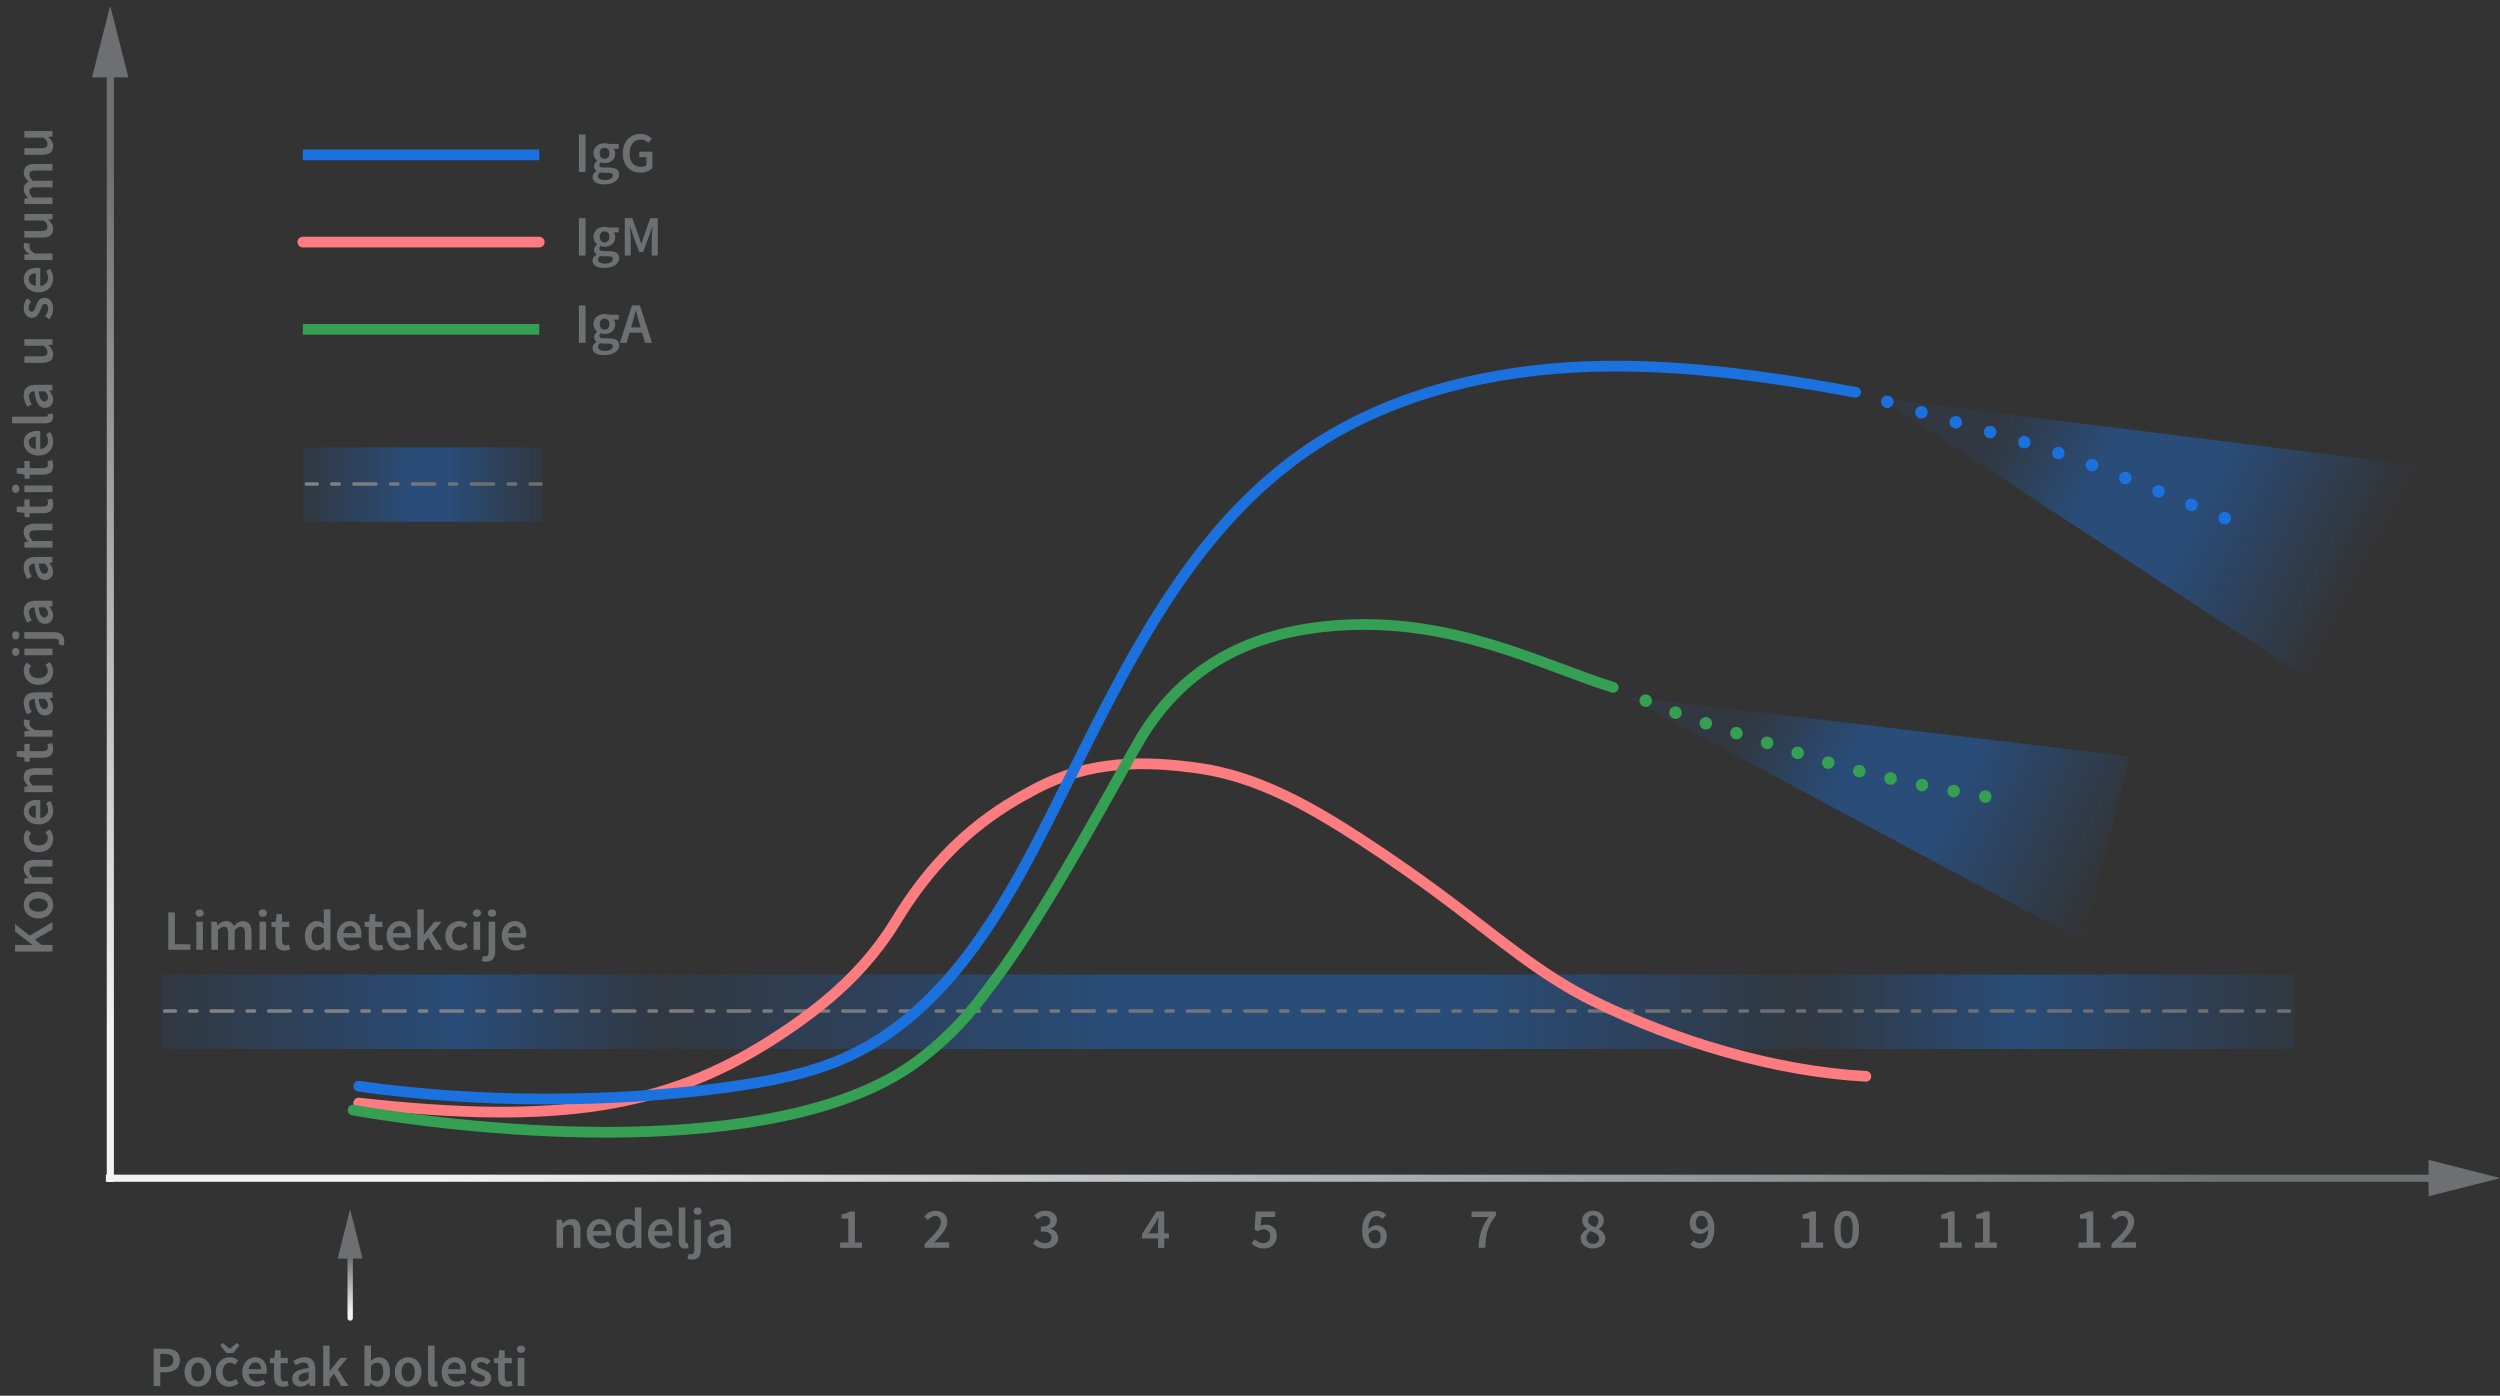 <?xml version="1.0" encoding="utf-8"?>
<!-- Generator: Adobe Illustrator 23.0.1, SVG Export Plug-In . SVG Version: 6.00 Build 0)  -->
<svg version="1.1" id="Layer_1" xmlns="http://www.w3.org/2000/svg" xmlns:xlink="http://www.w3.org/1999/xlink" x="0px" y="0px"
	 viewBox="0 0 699.93 390.76" style="enable-background:new 0 0 699.93 390.76;" xml:space="preserve">
<rect x="0" y="0" width="699.93" height="390.76" fill="#333333" stroke="none"/>
<style type="text/css">
	.st0{opacity:0.4;fill:url(#SVGID_1_);}
	.st1{opacity:0.4;fill:url(#SVGID_2_);}
	.st2{opacity:0.4;fill:url(#SVGID_3_);}
	.st3{fill:none;stroke:url(#SVGID_4_);stroke-linecap:round;stroke-linejoin:round;}
	.st4{fill:none;stroke:url(#SVGID_5_);stroke-linecap:round;stroke-linejoin:round;stroke-dasharray:2.01,4.019;}
	.st5{fill:none;stroke:url(#SVGID_6_);stroke-linecap:round;stroke-linejoin:round;stroke-dasharray:6.029,4.019,2.01,4.019;}
	.st6{fill:none;stroke:url(#SVGID_7_);stroke-linecap:round;stroke-linejoin:round;}
	.st7{opacity:0.4;fill:url(#SVGID_8_);}
	.st8{fill:none;stroke:url(#SVGID_9_);stroke-linecap:round;stroke-linejoin:round;}
	.st9{fill:none;stroke:url(#SVGID_10_);stroke-linecap:round;stroke-linejoin:round;stroke-dasharray:2.057,4.114;}
	
		.st10{fill:none;stroke:url(#SVGID_11_);stroke-linecap:round;stroke-linejoin:round;stroke-dasharray:6.171,4.114,2.057,4.114;}
	.st11{fill:none;stroke:url(#SVGID_12_);stroke-linecap:round;stroke-linejoin:round;}
	.st12{fill:#6D6F72;}
	.st13{fill:none;stroke:url(#SVGID_13_);stroke-width:2;stroke-miterlimit:10;}
	.st14{fill:none;stroke:url(#SVGID_14_);stroke-width:2;stroke-miterlimit:10;}
	.st15{fill:none;stroke:url(#SVGID_15_);stroke-width:1.5;stroke-linecap:round;stroke-linejoin:round;stroke-miterlimit:10;}
	.st16{fill:none;stroke:#FC7C80;stroke-width:3;stroke-linecap:round;stroke-linejoin:round;stroke-miterlimit:10;}
	.st17{fill:none;stroke:#35A053;stroke-width:3;stroke-linecap:round;stroke-linejoin:round;stroke-miterlimit:10;}
	.st18{fill:none;stroke:#1B71DE;stroke-width:3;stroke-linecap:round;stroke-linejoin:round;stroke-miterlimit:10;}
	.st19{fill:none;stroke:#1B71DE;stroke-width:3;stroke-miterlimit:10;}
	.st20{fill:none;stroke:#35A053;stroke-width:3;stroke-miterlimit:10;}
	
		.st21{fill:none;stroke:#1B71DE;stroke-width:3.5;stroke-linecap:round;stroke-linejoin:round;stroke-miterlimit:10;stroke-dasharray:0,10,0,0;}
	
		.st22{fill:none;stroke:#35A053;stroke-width:3.5;stroke-linecap:round;stroke-linejoin:round;stroke-miterlimit:10;stroke-dasharray:0,9,0,0;}
</style>
<linearGradient id="SVGID_1_" gradientUnits="userSpaceOnUse" x1="464.241" y1="176.493" x2="594.891" y2="240.215">
	<stop  offset="0" style="stop-color:#1B71DE;stop-opacity:0.2"/>
	<stop  offset="0.235" style="stop-color:#1B71DE;stop-opacity:0.2"/>
	<stop  offset="0.441" style="stop-color:#1B71DE"/>
	<stop  offset="0.655" style="stop-color:#1B71DE"/>
	<stop  offset="0.658" style="stop-color:#1B71DE;stop-opacity:0.989"/>
	<stop  offset="1" style="stop-color:#1B71DE;stop-opacity:0"/>
</linearGradient>
<polygon class="st0" points="583.44,263.68 455.22,194.99 596.17,211.78 "/>
<linearGradient id="SVGID_2_" gradientUnits="userSpaceOnUse" x1="45.098" y1="283.257" x2="642.469" y2="283.257">
	<stop  offset="0" style="stop-color:#1B71DE;stop-opacity:0.2"/>
	<stop  offset="0.139" style="stop-color:#1B71DE"/>
	<stop  offset="0.235" style="stop-color:#1B71DE;stop-opacity:0.2"/>
	<stop  offset="0.444" style="stop-color:#1B71DE"/>
	<stop  offset="0.617" style="stop-color:#1B71DE"/>
	<stop  offset="0.626" style="stop-color:#1B71DE;stop-opacity:0.952"/>
	<stop  offset="0.769" style="stop-color:#1B71DE;stop-opacity:0.2"/>
	<stop  offset="0.871" style="stop-color:#1B71DE"/>
	<stop  offset="0.872" style="stop-color:#1B71DE;stop-opacity:0.991"/>
	<stop  offset="1" style="stop-color:#1B71DE;stop-opacity:0.2"/>
</linearGradient>
<rect x="45.1" y="272.83" class="st1" width="597.37" height="20.86"/>
<linearGradient id="SVGID_3_" gradientUnits="userSpaceOnUse" x1="533.274" y1="97.564" x2="662.356" y2="160.521">
	<stop  offset="0" style="stop-color:#1B71DE;stop-opacity:0.2"/>
	<stop  offset="0.235" style="stop-color:#1B71DE;stop-opacity:0.2"/>
	<stop  offset="0.441" style="stop-color:#1B71DE"/>
	<stop  offset="0.655" style="stop-color:#1B71DE"/>
	<stop  offset="0.658" style="stop-color:#1B71DE;stop-opacity:0.989"/>
	<stop  offset="1" style="stop-color:#1B71DE;stop-opacity:0"/>
</linearGradient>
<polygon class="st2" points="646.03,189.9 526.46,111.54 677.07,130.35 "/>
<g>
	<g>
		<linearGradient id="SVGID_4_" gradientUnits="userSpaceOnUse" x1="45.598" y1="283.059" x2="641.443" y2="283.059">
			<stop  offset="2.290950e-07" style="stop-color:#818386"/>
			<stop  offset="0.727" style="stop-color:#6D6F72"/>
		</linearGradient>
		<line class="st3" x1="46.1" y1="283.06" x2="49.1" y2="283.06"/>
		<linearGradient id="SVGID_5_" gradientUnits="userSpaceOnUse" x1="45.598" y1="283.059" x2="641.443" y2="283.059">
			<stop  offset="2.290950e-07" style="stop-color:#818386"/>
			<stop  offset="0.727" style="stop-color:#6D6F72"/>
		</linearGradient>
		<line class="st4" x1="53.12" y1="283.06" x2="57.14" y2="283.06"/>
		<linearGradient id="SVGID_6_" gradientUnits="userSpaceOnUse" x1="45.598" y1="283.059" x2="641.443" y2="283.059">
			<stop  offset="2.290950e-07" style="stop-color:#818386"/>
			<stop  offset="0.727" style="stop-color:#6D6F72"/>
		</linearGradient>
		<line class="st5" x1="59.15" y1="283.06" x2="635.93" y2="283.06"/>
		<linearGradient id="SVGID_7_" gradientUnits="userSpaceOnUse" x1="45.598" y1="283.059" x2="641.443" y2="283.059">
			<stop  offset="2.290950e-07" style="stop-color:#818386"/>
			<stop  offset="0.727" style="stop-color:#6D6F72"/>
		</linearGradient>
		<line class="st6" x1="637.94" y1="283.06" x2="640.94" y2="283.06"/>
	</g>
</g>
<linearGradient id="SVGID_8_" gradientUnits="userSpaceOnUse" x1="84.787" y1="135.696" x2="151.953" y2="135.696">
	<stop  offset="0" style="stop-color:#1B71DE;stop-opacity:0.2"/>
	<stop  offset="0.444" style="stop-color:#1B71DE"/>
	<stop  offset="0.617" style="stop-color:#1B71DE"/>
	<stop  offset="1" style="stop-color:#1B71DE;stop-opacity:0.2"/>
</linearGradient>
<rect x="84.79" y="125.26" class="st7" width="67.17" height="20.86"/>
<g>
	<g>
		<linearGradient id="SVGID_9_" gradientUnits="userSpaceOnUse" x1="85.287" y1="135.498" x2="151.945" y2="135.498">
			<stop  offset="2.290950e-07" style="stop-color:#818386"/>
			<stop  offset="0.727" style="stop-color:#6D6F72"/>
		</linearGradient>
		<line class="st8" x1="85.79" y1="135.5" x2="88.79" y2="135.5"/>
		<linearGradient id="SVGID_10_" gradientUnits="userSpaceOnUse" x1="85.287" y1="135.498" x2="151.945" y2="135.498">
			<stop  offset="2.290950e-07" style="stop-color:#818386"/>
			<stop  offset="0.727" style="stop-color:#6D6F72"/>
		</linearGradient>
		<line class="st9" x1="92.9" y1="135.5" x2="97.02" y2="135.5"/>
		<linearGradient id="SVGID_11_" gradientUnits="userSpaceOnUse" x1="85.287" y1="135.498" x2="151.945" y2="135.498">
			<stop  offset="2.290950e-07" style="stop-color:#818386"/>
			<stop  offset="0.727" style="stop-color:#6D6F72"/>
		</linearGradient>
		<line class="st10" x1="99.07" y1="135.5" x2="146.39" y2="135.5"/>
		<linearGradient id="SVGID_12_" gradientUnits="userSpaceOnUse" x1="85.287" y1="135.498" x2="151.945" y2="135.498">
			<stop  offset="2.290950e-07" style="stop-color:#818386"/>
			<stop  offset="0.727" style="stop-color:#6D6F72"/>
		</linearGradient>
		<line class="st11" x1="148.44" y1="135.5" x2="151.44" y2="135.5"/>
	</g>
</g>
<g>
	<g>
		<path class="st12" d="M4.22,266.42v-1.86h4.76v-0.05l-4.76-3.73v-2.06l4.08,3.22l6.38-3.76v2.05l-4.92,2.83l1.87,1.5h3.05v1.86
			H4.22z"/>
		<path class="st12" d="M10.77,257.14c-2.62,0-4.13-1.78-4.13-3.74c0-1.96,1.51-3.74,4.13-3.74c2.61,0,4.12,1.78,4.12,3.74
			C14.88,255.36,13.37,257.14,10.77,257.14z M10.77,251.56c-1.58,0-2.63,0.69-2.63,1.84s1.05,1.84,2.63,1.84s2.61-0.69,2.61-1.84
			S12.34,251.56,10.77,251.56z"/>
		<path class="st12" d="M6.83,247.44v-1.51l1.06-0.14v-0.05c-0.69-0.7-1.26-1.5-1.26-2.58c0-1.68,1.14-2.42,3.12-2.42h4.93v1.84H10
			c-1.29,0-1.78,0.37-1.78,1.22c0,0.69,0.34,1.15,0.98,1.79h5.49v1.84H6.83z"/>
		<path class="st12" d="M10.77,238.6c-2.62,0-4.13-1.85-4.13-3.94c0-1,0.38-1.73,0.88-2.3l1.2,0.9c-0.36,0.42-0.58,0.81-0.58,1.31
			c0,1.27,1.05,2.14,2.63,2.14s2.61-0.86,2.61-2.09c0-0.61-0.3-1.18-0.68-1.63l1.22-0.75c0.65,0.74,0.97,1.67,0.97,2.57
			C14.88,236.95,13.37,238.6,10.77,238.6z"/>
		<path class="st12" d="M10.77,230.81c-2.55,0-4.13-1.77-4.13-3.62c0-2.13,1.54-3.25,3.73-3.25c0.35,0,0.7,0.04,0.9,0.08v4.99
			c1.4-0.15,2.19-1.05,2.19-2.32c0-0.67-0.21-1.25-0.57-1.82l1.15-0.63c0.51,0.75,0.85,1.7,0.85,2.7
			C14.88,229.11,13.36,230.81,10.77,230.81z M10.01,225.53c-1.21,0-1.95,0.54-1.95,1.61c0,0.92,0.69,1.72,1.95,1.88V225.53z"/>
		<path class="st12" d="M6.83,221.78v-1.51l1.06-0.14v-0.05c-0.69-0.7-1.26-1.5-1.26-2.58c0-1.68,1.14-2.42,3.12-2.42h4.93v1.84H10
			c-1.29,0-1.78,0.37-1.78,1.22c0,0.69,0.34,1.15,0.98,1.79h5.49v1.84H6.83z"/>
		<path class="st12" d="M12.04,212.14H8.29v1.12H6.91l-0.08-1.22l-2.15-0.22v-1.53h2.15v-2h1.47v2h3.74c0.93,0,1.38-0.36,1.38-1.11
			c0-0.27-0.09-0.59-0.18-0.82l1.36-0.31c0.14,0.43,0.29,0.98,0.29,1.61C14.88,211.47,13.74,212.14,12.04,212.14z"/>
		<path class="st12" d="M6.83,206.24v-1.51l1.4-0.14v-0.05c-1.02-0.56-1.59-1.39-1.59-2.23c0-0.4,0.05-0.65,0.16-0.89l1.6,0.32
			c-0.08,0.28-0.13,0.48-0.13,0.81c0,0.63,0.43,1.38,1.63,1.86h4.8v1.84H6.83z"/>
		<path class="st12" d="M12.58,200.3c-1.68,0-2.56-1.4-2.91-4.62c-0.85,0.03-1.55,0.36-1.55,1.43c0,0.78,0.35,1.52,0.77,2.21
			l-1.23,0.68c-0.54-0.86-1.03-1.98-1.03-3.23c0-1.97,1.21-2.93,3.4-2.93h4.65v1.51l-0.87,0.14v0.05c0.6,0.7,1.06,1.51,1.06,2.44
			C14.88,199.35,13.95,200.3,12.58,200.3z M12.58,195.67h-1.77c0.27,2.13,0.83,2.84,1.62,2.84c0.69,0,1-0.47,1-1.13
			C13.44,196.74,13.12,196.26,12.58,195.67z"/>
		<path class="st12" d="M10.77,191.74c-2.62,0-4.13-1.85-4.13-3.94c0-1,0.38-1.73,0.88-2.3l1.2,0.9c-0.36,0.42-0.58,0.81-0.58,1.31
			c0,1.27,1.05,2.14,2.63,2.14s2.61-0.86,2.61-2.09c0-0.61-0.3-1.18-0.68-1.63l1.22-0.75c0.65,0.74,0.97,1.67,0.97,2.57
			C14.88,190.09,13.37,191.74,10.77,191.74z"/>
		<path class="st12" d="M4.41,183.64c-0.62,0-1.04-0.49-1.04-1.14c0-0.65,0.42-1.14,1.04-1.14c0.61,0,1.04,0.49,1.04,1.14
			C5.45,183.15,5.02,183.64,4.41,183.64z M6.83,183.43v-1.84h7.86v1.84H6.83z"/>
		<path class="st12" d="M4.41,179.03c-0.62,0-1.04-0.49-1.04-1.14c0-0.65,0.42-1.14,1.04-1.14c0.61,0,1.04,0.49,1.04,1.14
			C5.45,178.54,5.02,179.03,4.41,179.03z M17.78,180.74l-1.38-0.34c0.06-0.21,0.12-0.44,0.12-0.68c0-0.7-0.49-0.9-1.4-0.9h-8.3
			v-1.84h8.27c1.66,0,2.9,0.63,2.9,2.49C17.99,180.03,17.9,180.44,17.78,180.74z"/>
		<path class="st12" d="M12.58,174.65c-1.68,0-2.56-1.4-2.91-4.62c-0.85,0.03-1.55,0.36-1.55,1.43c0,0.78,0.35,1.52,0.77,2.21
			l-1.23,0.68c-0.54-0.86-1.03-1.98-1.03-3.23c0-1.97,1.21-2.93,3.4-2.93h4.65v1.51l-0.87,0.14v0.05c0.6,0.7,1.06,1.51,1.06,2.44
			C14.88,173.7,13.95,174.65,12.58,174.65z M12.58,170.03h-1.77c0.27,2.13,0.83,2.84,1.62,2.84c0.69,0,1-0.47,1-1.13
			C13.44,171.1,13.12,170.61,12.58,170.03z"/>
		<path class="st12" d="M12.58,162.39c-1.68,0-2.56-1.4-2.91-4.62c-0.85,0.03-1.55,0.36-1.55,1.43c0,0.78,0.35,1.52,0.77,2.21
			l-1.23,0.68c-0.54-0.86-1.03-1.98-1.03-3.23c0-1.97,1.21-2.93,3.4-2.93h4.65v1.51l-0.87,0.14v0.05c0.6,0.7,1.06,1.51,1.06,2.44
			C14.88,161.45,13.95,162.39,12.58,162.39z M12.58,157.77h-1.77c0.27,2.13,0.83,2.84,1.62,2.84c0.69,0,1-0.47,1-1.13
			C13.44,158.84,13.12,158.35,12.58,157.77z"/>
		<path class="st12" d="M6.83,153.32v-1.51l1.06-0.14v-0.05c-0.69-0.7-1.26-1.5-1.26-2.58c0-1.68,1.14-2.42,3.12-2.42h4.93v1.84H10
			c-1.29,0-1.78,0.37-1.78,1.22c0,0.69,0.34,1.15,0.98,1.79h5.49v1.84H6.83z"/>
		<path class="st12" d="M12.04,143.68H8.29v1.12H6.91l-0.08-1.22l-2.15-0.22v-1.53h2.15v-2h1.47v2h3.74c0.93,0,1.38-0.36,1.38-1.11
			c0-0.27-0.09-0.59-0.18-0.82l1.36-0.31c0.14,0.43,0.29,0.98,0.29,1.61C14.88,143.01,13.74,143.68,12.04,143.68z"/>
		<path class="st12" d="M4.41,137.99c-0.62,0-1.04-0.49-1.04-1.14c0-0.65,0.42-1.14,1.04-1.14c0.61,0,1.04,0.49,1.04,1.14
			C5.45,137.5,5.02,137.99,4.41,137.99z M6.83,137.78v-1.84h7.86v1.84H6.83z"/>
		<path class="st12" d="M12.04,132.91H8.29v1.12H6.91l-0.08-1.22l-2.15-0.22v-1.53h2.15v-2h1.47v2h3.74c0.93,0,1.38-0.36,1.38-1.11
			c0-0.27-0.09-0.59-0.18-0.82l1.36-0.31c0.14,0.43,0.29,0.98,0.29,1.61C14.88,132.24,13.74,132.91,12.04,132.91z"/>
		<path class="st12" d="M10.77,127.53c-2.55,0-4.13-1.77-4.13-3.62c0-2.13,1.54-3.25,3.73-3.25c0.35,0,0.7,0.04,0.9,0.08v4.99
			c1.4-0.15,2.19-1.05,2.19-2.32c0-0.67-0.21-1.25-0.57-1.82l1.15-0.63c0.51,0.75,0.85,1.7,0.85,2.7
			C14.88,125.83,13.36,127.53,10.77,127.53z M10.01,122.25c-1.21,0-1.95,0.54-1.95,1.61c0,0.92,0.69,1.72,1.95,1.88V122.25z"/>
		<path class="st12" d="M12.67,118.5H3.38v-1.84h9.38c0.45,0,0.61-0.21,0.61-0.4c0-0.08,0-0.15-0.03-0.29l1.38-0.23
			c0.09,0.22,0.16,0.53,0.16,0.97C14.88,118.02,14.04,118.5,12.67,118.5z"/>
		<path class="st12" d="M12.58,114.19c-1.68,0-2.56-1.4-2.91-4.62c-0.85,0.03-1.55,0.36-1.55,1.43c0,0.78,0.35,1.52,0.77,2.21
			l-1.23,0.68c-0.54-0.86-1.03-1.98-1.03-3.23c0-1.97,1.21-2.93,3.4-2.93h4.65v1.51l-0.87,0.14v0.05c0.6,0.7,1.06,1.51,1.06,2.44
			C14.88,113.24,13.95,114.19,12.58,114.19z M12.58,109.56h-1.77c0.27,2.13,0.83,2.84,1.62,2.84c0.69,0,1-0.47,1-1.13
			C13.44,110.63,13.12,110.15,12.58,109.56z"/>
		<path class="st12" d="M11.76,101.6H6.83v-1.84h4.69c1.29,0,1.78-0.37,1.78-1.22c0-0.69-0.32-1.15-1.09-1.74H6.83v-1.84h7.86v1.51
			l-1.16,0.14v0.05c0.82,0.69,1.35,1.45,1.35,2.53C14.88,100.86,13.74,101.6,11.76,101.6z"/>
		<path class="st12" d="M13.79,89.39l-1.17-0.86c0.54-0.7,0.88-1.37,0.88-2.17c0-0.86-0.4-1.26-0.94-1.26
			c-0.66,0-0.95,0.85-1.27,1.69C10.89,87.83,10.3,89,8.99,89c-1.36,0-2.35-1.1-2.35-2.86c0-1.09,0.45-1.97,0.94-2.61l1.13,0.85
			c-0.4,0.55-0.69,1.1-0.69,1.72c0,0.79,0.38,1.17,0.87,1.17c0.62,0,0.86-0.79,1.17-1.65c0.4-1.06,0.91-2.25,2.38-2.25
			c1.35,0,2.44,1.07,2.44,3.05C14.88,87.49,14.42,88.63,13.79,89.39z"/>
		<path class="st12" d="M10.77,81.84c-2.55,0-4.13-1.77-4.13-3.62c0-2.13,1.54-3.25,3.73-3.25c0.35,0,0.7,0.04,0.9,0.08v4.99
			c1.4-0.15,2.19-1.05,2.19-2.32c0-0.67-0.21-1.25-0.57-1.82l1.15-0.63c0.51,0.75,0.85,1.7,0.85,2.7
			C14.88,80.13,13.36,81.84,10.77,81.84z M10.01,76.56c-1.21,0-1.95,0.54-1.95,1.61c0,0.92,0.69,1.72,1.95,1.88V76.56z"/>
		<path class="st12" d="M6.83,72.8v-1.51l1.4-0.14V71.1c-1.02-0.56-1.59-1.39-1.59-2.23c0-0.4,0.05-0.65,0.16-0.89l1.6,0.32
			c-0.08,0.28-0.13,0.48-0.13,0.81c0,0.63,0.43,1.38,1.63,1.86h4.8v1.84H6.83z"/>
		<path class="st12" d="M11.76,66.53H6.83v-1.84h4.69c1.29,0,1.78-0.37,1.78-1.22c0-0.69-0.32-1.15-1.09-1.74H6.83v-1.84h7.86v1.51
			l-1.16,0.14v0.05c0.82,0.69,1.35,1.45,1.35,2.53C14.88,65.79,13.74,66.53,11.76,66.53z"/>
		<path class="st12" d="M6.83,57.14v-1.51l1.07-0.14v-0.05c-0.69-0.67-1.26-1.43-1.26-2.41c0-1.15,0.53-1.81,1.41-2.17
			c-0.8-0.75-1.41-1.53-1.41-2.53c0-1.66,1.14-2.43,3.12-2.43h4.93v1.84H10c-1.29,0-1.78,0.38-1.78,1.21c0,0.5,0.32,1.04,0.98,1.65
			h5.49v1.84H10c-1.29,0-1.78,0.38-1.78,1.21c0,0.49,0.32,1.04,0.98,1.65h5.49v1.84H6.83z"/>
		<path class="st12" d="M11.76,43.34H6.83V41.5h4.69c1.29,0,1.78-0.37,1.78-1.22c0-0.69-0.32-1.15-1.09-1.74H6.83v-1.84h7.86v1.51
			l-1.16,0.14v0.05c0.82,0.69,1.35,1.45,1.35,2.53C14.88,42.61,13.74,43.34,11.76,43.34z"/>
	</g>
</g>
<g>
	<g>
		<g>
			<path class="st12" d="M47.1,255.45h1.86v8.91h4.35v1.56h-6.2V255.45z"/>
			<path class="st12" d="M54.76,255.64c0-0.62,0.49-1.04,1.14-1.04c0.65,0,1.14,0.42,1.14,1.04c0,0.61-0.49,1.04-1.14,1.04
				C55.25,256.68,54.76,256.25,54.76,255.64z M54.97,258.06h1.84v7.86h-1.84V258.06z"/>
			<path class="st12" d="M59.17,258.06h1.51l0.14,1.07h0.05c0.67-0.69,1.43-1.26,2.41-1.26c1.15,0,1.81,0.53,2.17,1.41
				c0.75-0.8,1.53-1.41,2.53-1.41c1.66,0,2.43,1.14,2.43,3.12v4.93h-1.84v-4.69c0-1.29-0.38-1.78-1.21-1.78
				c-0.5,0-1.04,0.32-1.65,0.98v5.49h-1.84v-4.69c0-1.29-0.38-1.78-1.21-1.78c-0.49,0-1.04,0.32-1.65,0.98v5.49h-1.84V258.06z"/>
			<path class="st12" d="M72.44,255.64c0-0.62,0.49-1.04,1.14-1.04c0.65,0,1.14,0.42,1.14,1.04c0,0.61-0.49,1.04-1.14,1.04
				C72.93,256.68,72.44,256.25,72.44,255.64z M72.65,258.06h1.84v7.86h-1.84V258.06z"/>
			<path class="st12" d="M77.12,263.27v-3.75H76v-1.38l1.22-0.08l0.22-2.15h1.53v2.15h2v1.47h-2v3.74c0,0.93,0.36,1.38,1.11,1.38
				c0.27,0,0.59-0.09,0.82-0.18l0.31,1.36c-0.43,0.14-0.98,0.29-1.61,0.29C77.79,266.12,77.12,264.97,77.12,263.27z"/>
			<path class="st12" d="M85.34,262c0-2.56,1.61-4.13,3.33-4.13c0.89,0,1.45,0.33,2.06,0.86l-0.07-1.27v-2.85h1.84v11.31h-1.51
				l-0.14-0.85H90.8c-0.58,0.58-1.39,1.04-2.23,1.04C86.61,266.12,85.34,264.59,85.34,262z M90.66,263.71v-3.66
				c-0.54-0.48-1.07-0.65-1.6-0.65c-1,0-1.83,0.95-1.83,2.59c0,1.71,0.65,2.61,1.79,2.61C89.63,264.59,90.14,264.32,90.66,263.71z"
				/>
			<path class="st12" d="M94.33,262c0-2.55,1.77-4.13,3.62-4.13c2.13,0,3.25,1.54,3.25,3.73c0,0.35-0.04,0.7-0.08,0.9h-4.99
				c0.15,1.4,1.05,2.19,2.32,2.19c0.67,0,1.25-0.21,1.82-0.57l0.63,1.15c-0.75,0.51-1.7,0.85-2.7,0.85
				C96.03,266.12,94.33,264.59,94.33,262z M99.6,261.24c0-1.21-0.54-1.95-1.61-1.95c-0.92,0-1.72,0.69-1.88,1.95H99.6z"/>
			<path class="st12" d="M103.23,263.27v-3.75h-1.12v-1.38l1.22-0.08l0.22-2.15h1.53v2.15h2v1.47h-2v3.74
				c0,0.93,0.36,1.38,1.11,1.38c0.27,0,0.59-0.09,0.82-0.18l0.31,1.36c-0.43,0.14-0.98,0.29-1.61,0.29
				C103.9,266.12,103.23,264.97,103.23,263.27z"/>
			<path class="st12" d="M108.21,262c0-2.55,1.77-4.13,3.62-4.13c2.13,0,3.25,1.54,3.25,3.73c0,0.35-0.04,0.7-0.08,0.9h-4.99
				c0.15,1.4,1.05,2.19,2.32,2.19c0.67,0,1.25-0.21,1.82-0.57l0.63,1.15c-0.75,0.51-1.7,0.85-2.7,0.85
				C109.92,266.12,108.21,264.59,108.21,262z M113.49,261.24c0-1.21-0.54-1.95-1.61-1.95c-0.92,0-1.72,0.69-1.88,1.95H113.49z"/>
			<path class="st12" d="M116.84,254.62h1.81v7.06h0.05l2.91-3.62h2.02l-2.7,3.2l2.97,4.66h-2l-2.02-3.41l-1.23,1.42v2h-1.81V254.62
				z"/>
			<path class="st12" d="M124.68,262c0-2.62,1.85-4.13,3.94-4.13c1,0,1.73,0.38,2.3,0.88l-0.9,1.2c-0.42-0.36-0.81-0.58-1.31-0.58
				c-1.27,0-2.14,1.05-2.14,2.63s0.86,2.61,2.09,2.61c0.61,0,1.18-0.3,1.63-0.68l0.75,1.22c-0.74,0.65-1.67,0.97-2.57,0.97
				C126.32,266.12,124.68,264.6,124.68,262z"/>
			<path class="st12" d="M132.38,255.64c0-0.62,0.49-1.04,1.14-1.04c0.65,0,1.14,0.42,1.14,1.04c0,0.61-0.49,1.04-1.14,1.04
				C132.86,256.68,132.38,256.25,132.38,255.64z M132.59,258.06h1.84v7.86h-1.84V258.06z"/>
			<path class="st12" d="M134.88,269.02l0.34-1.38c0.21,0.06,0.44,0.12,0.68,0.12c0.7,0,0.9-0.49,0.9-1.4v-8.3h1.84v8.27
				c0,1.66-0.63,2.9-2.49,2.9C135.58,269.23,135.18,269.13,134.88,269.02z M136.59,255.64c0-0.62,0.49-1.04,1.14-1.04
				c0.65,0,1.14,0.42,1.14,1.04c0,0.61-0.49,1.04-1.14,1.04C137.07,256.68,136.59,256.25,136.59,255.64z"/>
			<path class="st12" d="M140.47,262c0-2.55,1.77-4.13,3.62-4.13c2.13,0,3.25,1.54,3.25,3.73c0,0.35-0.04,0.7-0.08,0.9h-4.99
				c0.15,1.4,1.05,2.19,2.32,2.19c0.67,0,1.25-0.21,1.82-0.57l0.63,1.15c-0.75,0.51-1.7,0.85-2.7,0.85
				C142.17,266.12,140.47,264.59,140.47,262z M145.74,261.24c0-1.21-0.54-1.95-1.61-1.95c-0.92,0-1.72,0.69-1.88,1.95H145.74z"/>
		</g>
	</g>
</g>
<g>
	<g>
		<g>
			<path class="st12" d="M162.08,37.67h1.86v10.47h-1.86V37.67z"/>
			<path class="st12" d="M165.89,49.57c0-0.66,0.41-1.24,1.13-1.68v-0.06c-0.4-0.26-0.71-0.68-0.71-1.31c0-0.61,0.42-1.15,0.87-1.47
				v-0.06c-0.54-0.4-1.04-1.15-1.04-2.07c0-1.81,1.46-2.82,3.1-2.82c0.44,0,0.85,0.08,1.17,0.19h2.81v1.37h-1.43
				c0.26,0.29,0.45,0.78,0.45,1.32c0,1.75-1.33,2.68-2.99,2.68c-0.33,0-0.71-0.07-1.06-0.21c-0.24,0.2-0.38,0.4-0.38,0.75
				c0,0.44,0.32,0.71,1.27,0.71h1.4c1.88,0,2.88,0.58,2.88,1.94c0,1.55-1.63,2.77-4.19,2.77C167.29,51.62,165.89,50.95,165.89,49.57
				z M171.58,49.15c0-0.61-0.49-0.79-1.39-0.79h-1.08c-0.42,0-0.76-0.03-1.06-0.11c-0.42,0.32-0.61,0.67-0.61,1.04
				c0,0.72,0.77,1.13,2,1.13C170.72,50.42,171.58,49.83,171.58,49.15z M170.62,42.91c0-0.99-0.6-1.55-1.36-1.55
				c-0.77,0-1.36,0.56-1.36,1.55c0,1,0.61,1.58,1.36,1.58S170.62,43.91,170.62,42.91z"/>
			<path class="st12" d="M174.36,42.94c0-3.43,2.17-5.46,4.96-5.46c1.49,0,2.5,0.65,3.16,1.33l-0.99,1.2
				c-0.52-0.51-1.14-0.91-2.11-0.91c-1.86,0-3.11,1.44-3.11,3.79c0,2.39,1.11,3.83,3.21,3.83c0.58,0,1.16-0.17,1.49-0.46V44H179
				v-1.52h3.64v4.62c-0.7,0.7-1.91,1.24-3.34,1.24C176.47,48.33,174.36,46.41,174.36,42.94z"/>
		</g>
	</g>
</g>
<g>
	<g>
		<g>
			<path class="st12" d="M162.08,61.08h1.86v10.47h-1.86V61.08z"/>
			<path class="st12" d="M165.89,72.98c0-0.66,0.41-1.24,1.13-1.68v-0.06c-0.4-0.26-0.71-0.68-0.71-1.31c0-0.61,0.42-1.15,0.87-1.47
				v-0.06c-0.54-0.4-1.04-1.15-1.04-2.07c0-1.81,1.46-2.82,3.1-2.82c0.44,0,0.85,0.08,1.17,0.19h2.81v1.37h-1.43
				c0.26,0.29,0.45,0.78,0.45,1.32c0,1.75-1.33,2.68-2.99,2.68c-0.33,0-0.71-0.07-1.06-0.21c-0.24,0.2-0.38,0.4-0.38,0.75
				c0,0.44,0.32,0.71,1.27,0.71h1.4c1.88,0,2.88,0.58,2.88,1.94c0,1.55-1.63,2.77-4.19,2.77C167.29,75.03,165.89,74.35,165.89,72.98
				z M171.58,72.55c0-0.61-0.49-0.79-1.39-0.79h-1.08c-0.42,0-0.76-0.03-1.06-0.11c-0.42,0.32-0.61,0.67-0.61,1.04
				c0,0.72,0.77,1.13,2,1.13C170.72,73.83,171.58,73.23,171.58,72.55z M170.62,66.32c0-0.99-0.6-1.55-1.36-1.55
				c-0.77,0-1.36,0.56-1.36,1.55c0,1,0.61,1.58,1.36,1.58S170.62,67.32,170.62,66.32z"/>
			<path class="st12" d="M174.91,61.08h2.1l1.85,5.12c0.23,0.67,0.44,1.37,0.67,2.06h0.06c0.23-0.69,0.43-1.39,0.66-2.06l1.81-5.12
				h2.1v10.47h-1.7v-4.79c0-0.97,0.15-2.36,0.24-3.33h-0.06l-0.85,2.43l-1.72,4.7h-1.1l-1.73-4.7l-0.83-2.43h-0.06
				c0.09,0.97,0.24,2.36,0.24,3.33v4.79h-1.67V61.08z"/>
		</g>
	</g>
</g>
<g>
	<g>
		<g>
			<path class="st12" d="M162.08,85.5h1.86v10.47h-1.86V85.5z"/>
			<path class="st12" d="M165.89,97.4c0-0.66,0.41-1.24,1.13-1.68v-0.06c-0.4-0.26-0.71-0.68-0.71-1.31c0-0.61,0.42-1.15,0.87-1.47
				v-0.06c-0.54-0.4-1.04-1.15-1.04-2.07c0-1.81,1.46-2.82,3.1-2.82c0.44,0,0.85,0.08,1.17,0.19h2.81v1.37h-1.43
				c0.26,0.29,0.45,0.78,0.45,1.32c0,1.75-1.33,2.68-2.99,2.68c-0.33,0-0.71-0.07-1.06-0.21c-0.24,0.2-0.38,0.4-0.38,0.75
				c0,0.44,0.32,0.71,1.27,0.71h1.4c1.88,0,2.88,0.58,2.88,1.94c0,1.55-1.63,2.77-4.19,2.77C167.29,99.45,165.89,98.78,165.89,97.4z
				 M171.58,96.98c0-0.61-0.49-0.79-1.39-0.79h-1.08c-0.42,0-0.76-0.03-1.06-0.11c-0.42,0.32-0.61,0.67-0.61,1.04
				c0,0.72,0.77,1.13,2,1.13C170.72,98.25,171.58,97.66,171.58,96.98z M170.62,90.74c0-0.99-0.6-1.55-1.36-1.55
				c-0.77,0-1.36,0.56-1.36,1.55c0,1,0.61,1.58,1.36,1.58S170.62,91.74,170.62,90.74z"/>
			<path class="st12" d="M176.96,85.5h2.18l3.41,10.47h-1.97l-1.59-5.57c-0.33-1.11-0.64-2.3-0.95-3.45h-0.06
				c-0.29,1.16-0.6,2.34-0.93,3.45l-1.61,5.57h-1.9L176.96,85.5z M175.56,91.68h4.93v1.46h-4.93V91.68z"/>
		</g>
	</g>
</g>
<g>
	<g>
		<g>
			<path class="st12" d="M43.01,377.58h3.3c2.32,0,4.05,0.81,4.05,3.23c0,2.33-1.73,3.39-3.98,3.39h-1.5v3.85h-1.86V377.58z
				 M46.22,382.71c1.56,0,2.3-0.62,2.3-1.91c0-1.3-0.81-1.74-2.37-1.74h-1.29v3.65H46.22z"/>
			<path class="st12" d="M51.65,384.12c0-2.62,1.78-4.13,3.74-4.13c1.96,0,3.74,1.51,3.74,4.13c0,2.61-1.78,4.12-3.74,4.12
				C53.43,388.24,51.65,386.72,51.65,384.12z M57.23,384.12c0-1.58-0.69-2.63-1.84-2.63s-1.84,1.05-1.84,2.63s0.69,2.61,1.84,2.61
				S57.23,385.69,57.23,384.12z"/>
			<path class="st12" d="M60.43,384.12c0-2.62,1.85-4.13,3.94-4.13c1,0,1.73,0.38,2.3,0.88l-0.9,1.2c-0.42-0.36-0.81-0.58-1.31-0.58
				c-1.27,0-2.14,1.05-2.14,2.63s0.86,2.61,2.09,2.61c0.61,0,1.18-0.3,1.63-0.68l0.75,1.22c-0.74,0.65-1.67,0.97-2.57,0.97
				C62.08,388.24,60.43,386.72,60.43,384.12z M61.62,376.67l0.73-0.68l1.95,1.64h0.06l1.95-1.64l0.73,0.68l-1.77,2.16H63.4
				L61.62,376.67z"/>
			<path class="st12" d="M67.82,384.12c0-2.55,1.77-4.13,3.62-4.13c2.13,0,3.25,1.54,3.25,3.73c0,0.35-0.04,0.7-0.08,0.9h-4.99
				c0.15,1.4,1.05,2.19,2.32,2.19c0.67,0,1.25-0.21,1.82-0.57l0.63,1.15c-0.75,0.51-1.7,0.85-2.7,0.85
				C69.52,388.24,67.82,386.71,67.82,384.12z M73.1,383.36c0-1.21-0.54-1.95-1.61-1.95c-0.92,0-1.72,0.69-1.88,1.95H73.1z"/>
			<path class="st12" d="M76.73,385.39v-3.75h-1.12v-1.38l1.22-0.08l0.22-2.15h1.53v2.15h2v1.47h-2v3.74c0,0.93,0.36,1.38,1.11,1.38
				c0.27,0,0.59-0.09,0.82-0.18l0.31,1.36c-0.43,0.14-0.98,0.29-1.61,0.29C77.4,388.24,76.73,387.09,76.73,385.39z"/>
			<path class="st12" d="M81.81,385.93c0-1.68,1.4-2.56,4.62-2.91c-0.03-0.85-0.36-1.55-1.43-1.55c-0.78,0-1.52,0.35-2.21,0.77
				l-0.68-1.23c0.86-0.54,1.98-1.03,3.23-1.03c1.97,0,2.93,1.21,2.93,3.4v4.65h-1.51l-0.14-0.87h-0.05c-0.7,0.6-1.51,1.06-2.44,1.06
				C82.75,388.24,81.81,387.3,81.81,385.93z M86.43,385.94v-1.77c-2.13,0.27-2.84,0.83-2.84,1.62c0,0.69,0.47,1,1.13,1
				C85.36,386.79,85.85,386.47,86.43,385.94z"/>
			<path class="st12" d="M90.48,376.74h1.81v7.06h0.05l2.91-3.62h2.02l-2.7,3.2l2.97,4.66h-2l-2.02-3.41l-1.23,1.42v2h-1.81V376.74z
				"/>
			<path class="st12" d="M103.7,387.22h-0.05l-0.16,0.83h-1.45v-11.31h1.84v2.93l-0.05,1.31c0.66-0.58,1.46-0.98,2.27-0.98
				c1.97,0,3.1,1.58,3.1,3.99c0,2.7-1.61,4.25-3.35,4.25C105.13,388.24,104.36,387.87,103.7,387.22z M107.3,384.01
				c0-1.57-0.51-2.5-1.71-2.5c-0.57,0-1.12,0.29-1.72,0.88v3.66c0.55,0.48,1.12,0.65,1.58,0.65
				C106.5,386.71,107.3,385.79,107.3,384.01z"/>
			<path class="st12" d="M110.52,384.12c0-2.62,1.78-4.13,3.74-4.13c1.96,0,3.74,1.51,3.74,4.13c0,2.61-1.78,4.12-3.74,4.12
				C112.3,388.24,110.52,386.72,110.52,384.12z M116.11,384.12c0-1.58-0.69-2.63-1.84-2.63s-1.84,1.05-1.84,2.63
				s0.69,2.61,1.84,2.61S116.11,385.69,116.11,384.12z"/>
			<path class="st12" d="M119.83,386.02v-9.28h1.84v9.38c0,0.45,0.21,0.61,0.4,0.61c0.08,0,0.15,0,0.29-0.03l0.23,1.38
				c-0.22,0.09-0.53,0.16-0.97,0.16C120.31,388.24,119.83,387.39,119.83,386.02z"/>
			<path class="st12" d="M123.64,384.12c0-2.55,1.77-4.13,3.62-4.13c2.13,0,3.25,1.54,3.25,3.73c0,0.35-0.04,0.7-0.08,0.9h-4.99
				c0.15,1.4,1.05,2.19,2.32,2.19c0.67,0,1.25-0.21,1.82-0.57l0.63,1.15c-0.75,0.51-1.7,0.85-2.7,0.85
				C125.35,388.24,123.64,386.71,123.64,384.12z M128.92,383.36c0-1.21-0.54-1.95-1.61-1.95c-0.92,0-1.72,0.69-1.88,1.95H128.92z"/>
			<path class="st12" d="M131.49,387.14l0.86-1.17c0.7,0.54,1.37,0.88,2.17,0.88c0.86,0,1.26-0.4,1.26-0.94
				c0-0.66-0.85-0.95-1.69-1.27c-1.03-0.39-2.21-0.98-2.21-2.29c0-1.36,1.1-2.35,2.86-2.35c1.09,0,1.97,0.45,2.61,0.94l-0.85,1.13
				c-0.55-0.4-1.1-0.69-1.72-0.69c-0.79,0-1.17,0.38-1.17,0.87c0,0.62,0.79,0.86,1.65,1.17c1.06,0.4,2.25,0.91,2.25,2.38
				c0,1.35-1.07,2.44-3.05,2.44C133.4,388.24,132.26,387.77,131.49,387.14z"/>
			<path class="st12" d="M139.45,385.39v-3.75h-1.12v-1.38l1.22-0.08l0.22-2.15h1.53v2.15h2v1.47h-2v3.74
				c0,0.93,0.36,1.38,1.11,1.38c0.27,0,0.59-0.09,0.82-0.18l0.31,1.36c-0.43,0.14-0.98,0.29-1.61,0.29
				C140.12,388.24,139.45,387.09,139.45,385.39z"/>
			<path class="st12" d="M144.74,377.76c0-0.62,0.49-1.04,1.14-1.04c0.65,0,1.14,0.42,1.14,1.04c0,0.61-0.49,1.04-1.14,1.04
				C145.22,378.8,144.74,378.37,144.74,377.76z M144.95,380.18h1.84v7.86h-1.84V380.18z"/>
		</g>
	</g>
</g>
<g>
	<g>
		<g>
			<path class="st12" d="M155.81,341.49h1.51l0.14,1.06h0.05c0.7-0.69,1.5-1.26,2.58-1.26c1.68,0,2.42,1.14,2.42,3.12v4.93h-1.84
				v-4.69c0-1.29-0.37-1.78-1.22-1.78c-0.69,0-1.15,0.34-1.79,0.98v5.49h-1.84V341.49z"/>
			<path class="st12" d="M164.26,345.43c0-2.55,1.77-4.13,3.62-4.13c2.13,0,3.25,1.54,3.25,3.73c0,0.35-0.04,0.7-0.08,0.9h-4.99
				c0.15,1.4,1.05,2.19,2.32,2.19c0.67,0,1.25-0.21,1.82-0.57l0.63,1.15c-0.75,0.51-1.7,0.85-2.7,0.85
				C165.96,349.55,164.26,348.02,164.26,345.43z M169.53,344.67c0-1.21-0.54-1.95-1.61-1.95c-0.92,0-1.72,0.69-1.88,1.95H169.53z"/>
			<path class="st12" d="M172.41,345.43c0-2.56,1.61-4.13,3.33-4.13c0.89,0,1.45,0.33,2.06,0.86l-0.07-1.27v-2.85h1.84v11.31h-1.51
				l-0.14-0.85h-0.05c-0.58,0.58-1.39,1.04-2.23,1.04C173.67,349.55,172.41,348.02,172.41,345.43z M177.73,347.14v-3.66
				c-0.54-0.48-1.07-0.65-1.6-0.65c-1,0-1.83,0.95-1.83,2.59c0,1.71,0.65,2.61,1.79,2.61C176.7,348.02,177.21,347.75,177.73,347.14z
				"/>
			<path class="st12" d="M181.39,345.43c0-2.55,1.77-4.13,3.62-4.13c2.13,0,3.25,1.54,3.25,3.73c0,0.35-0.04,0.7-0.08,0.9h-4.99
				c0.15,1.4,1.05,2.19,2.32,2.19c0.67,0,1.25-0.21,1.82-0.57l0.63,1.15c-0.75,0.51-1.7,0.85-2.7,0.85
				C183.09,349.55,181.39,348.02,181.39,345.43z M186.67,344.67c0-1.21-0.54-1.95-1.61-1.95c-0.92,0-1.72,0.69-1.88,1.95H186.67z"/>
			<path class="st12" d="M190.02,347.33v-9.28h1.84v9.38c0,0.45,0.21,0.61,0.4,0.61c0.08,0,0.15,0,0.29-0.03l0.23,1.38
				c-0.22,0.09-0.53,0.16-0.97,0.16C190.5,349.55,190.02,348.7,190.02,347.33z"/>
			<path class="st12" d="M192.46,352.45l0.34-1.38c0.21,0.06,0.44,0.12,0.68,0.12c0.7,0,0.9-0.49,0.9-1.4v-8.3h1.84v8.27
				c0,1.66-0.63,2.9-2.49,2.9C193.16,352.66,192.76,352.56,192.46,352.45z M194.17,339.07c0-0.62,0.49-1.04,1.14-1.04
				c0.65,0,1.14,0.42,1.14,1.04c0,0.61-0.49,1.04-1.14,1.04C194.65,340.12,194.17,339.68,194.17,339.07z"/>
			<path class="st12" d="M198.14,347.24c0-1.68,1.4-2.56,4.62-2.91c-0.03-0.85-0.36-1.55-1.43-1.55c-0.78,0-1.52,0.35-2.21,0.77
				l-0.68-1.23c0.86-0.54,1.98-1.03,3.23-1.03c1.97,0,2.93,1.21,2.93,3.4v4.65h-1.51l-0.14-0.87h-0.05c-0.7,0.6-1.51,1.06-2.44,1.06
				C199.09,349.55,198.14,348.61,198.14,347.24z M202.76,347.25v-1.77c-2.13,0.27-2.84,0.83-2.84,1.62c0,0.69,0.47,1,1.13,1
				C201.7,348.1,202.18,347.79,202.76,347.25z"/>
		</g>
	</g>
</g>
<g>
	<g>
		<g>
			<path class="st12" d="M235.21,347.85h2.28v-6.68h-1.88v-1.16c1.01-0.19,1.71-0.45,2.35-0.84h1.38v8.68h2v1.5h-6.13V347.85z"/>
			<path class="st12" d="M258.84,348.29c2.82-2.75,4.6-4.53,4.6-6.09c0-1.07-0.59-1.75-1.68-1.75c-0.79,0-1.44,0.52-1.98,1.13
				l-1.02-1.01c0.93-1,1.86-1.58,3.25-1.58c1.95,0,3.22,1.24,3.22,3.12c0,1.81-1.68,3.67-3.71,5.79c0.54-0.05,1.21-0.1,1.71-0.1
				h2.49v1.56h-6.88V348.29z"/>
			<path class="st12" d="M289.22,348.11l0.88-1.18c0.62,0.61,1.39,1.11,2.41,1.11c1.11,0,1.88-0.58,1.88-1.54
				c0-1.05-0.68-1.73-2.99-1.73v-1.34c1.99,0,2.64-0.69,2.64-1.63c0-0.85-0.57-1.36-1.5-1.36c-0.79,0-1.42,0.38-2.04,0.96
				l-0.95-1.14c0.86-0.77,1.84-1.29,3.07-1.29c1.95,0,3.28,0.97,3.28,2.69c0,1.14-0.67,1.9-1.77,2.34v0.06
				c1.2,0.31,2.12,1.18,2.12,2.54c0,1.86-1.62,2.94-3.58,2.94C291.03,349.55,289.94,348.91,289.22,348.11z"/>
			<path class="st12" d="M324.23,343c0-0.59,0.05-1.53,0.08-2.12h-0.06c-0.26,0.53-0.54,1.04-0.83,1.58l-1.85,2.84h5.67v1.43h-7.5
				v-1.25l4.03-6.31h2.18v10.19h-1.73V343z"/>
			<path class="st12" d="M350.43,348.13l0.86-1.18c0.61,0.58,1.35,1.09,2.38,1.09c1.14,0,1.97-0.72,1.97-1.95
				c0-1.21-0.76-1.9-1.88-1.9c-0.65,0-1.02,0.17-1.63,0.57l-0.88-0.56l0.31-5.03h5.44v1.56h-3.84l-0.22,2.46
				c0.43-0.21,0.82-0.33,1.34-0.33c1.75,0,3.2,0.99,3.2,3.18c0,2.23-1.71,3.51-3.59,3.51C352.26,349.55,351.19,348.89,350.43,348.13
				z"/>
			<path class="st12" d="M381.37,344.57c0-3.95,1.91-5.6,4-5.6c1.22,0,2.11,0.52,2.72,1.15l-0.99,1.12
				c-0.38-0.44-1.01-0.77-1.63-0.77c-1.32,0-2.4,1.03-2.4,4.09c0,2.52,0.8,3.57,1.96,3.57c0.85,0,1.52-0.69,1.52-1.93
				c0-1.2-0.6-1.82-1.61-1.82c-0.6,0-1.3,0.35-1.88,1.27l-0.08-1.29c0.58-0.81,1.53-1.31,2.3-1.31c1.75,0,2.97,1.02,2.97,3.15
				c0,2.04-1.46,3.34-3.2,3.34C383.07,349.55,381.37,348,381.37,344.57z"/>
			<path class="st12" d="M416.79,340.73h-4.81v-1.56h6.83v1.13c-2.39,2.96-2.8,5.08-2.98,9.05h-1.87
				C414.14,345.74,414.83,343.46,416.79,340.73z"/>
			<path class="st12" d="M442.54,346.75c0-1.27,0.87-2.11,1.83-2.62v-0.06c-0.77-0.56-1.4-1.31-1.4-2.38c0-1.65,1.31-2.71,3.07-2.71
				c1.82,0,2.99,1.11,2.99,2.75c0,1.02-0.7,1.87-1.37,2.34v0.06c0.94,0.53,1.76,1.28,1.76,2.64c0,1.57-1.38,2.77-3.44,2.77
				C444.01,349.55,442.54,348.39,442.54,346.75z M447.7,346.72c0-1.11-1.08-1.51-2.45-2.07c-0.63,0.47-1.1,1.13-1.1,1.91
				c0,1.01,0.82,1.68,1.87,1.68C447.01,348.23,447.7,347.66,447.7,346.72z M447.51,341.84c0-0.9-0.55-1.56-1.5-1.56
				c-0.78,0-1.39,0.52-1.39,1.4c0,1.02,0.92,1.47,2.04,1.92C447.21,343.07,447.51,342.48,447.51,341.84z"/>
			<path class="st12" d="M473.24,348.39l0.99-1.12c0.38,0.44,1.01,0.77,1.63,0.77c1.33,0,2.4-1.03,2.4-4.09
				c0-2.52-0.8-3.57-1.96-3.57c-0.85,0-1.52,0.69-1.52,1.93c0,1.2,0.6,1.82,1.61,1.82c0.6,0,1.3-0.35,1.88-1.27l0.08,1.29
				c-0.58,0.81-1.53,1.31-2.3,1.31c-1.75,0-2.97-1.02-2.97-3.15c0-2.04,1.46-3.34,3.2-3.34c1.99,0,3.69,1.55,3.69,4.97
				c0,3.95-1.91,5.6-4,5.6C474.74,349.55,473.85,349.03,473.24,348.39z"/>
			<path class="st12" d="M504.28,347.85h2.28v-6.68h-1.88v-1.16c1.01-0.19,1.71-0.45,2.35-0.84h1.38v8.68h2v1.5h-6.13V347.85z"/>
			<path class="st12" d="M513.55,344.22c0-3.44,1.34-5.24,3.46-5.24s3.46,1.81,3.46,5.24c0,3.44-1.34,5.33-3.46,5.33
				S513.55,347.66,513.55,344.22z M518.71,344.22c0-2.88-0.71-3.8-1.7-3.8s-1.7,0.92-1.7,3.8c0,2.88,0.71,3.88,1.7,3.88
				S518.71,347.1,518.71,344.22z"/>
			<path class="st12" d="M543.1,347.85h2.28v-6.68h-1.88v-1.16c1.01-0.19,1.71-0.45,2.35-0.84h1.38v8.68h2v1.5h-6.13V347.85z"/>
			<path class="st12" d="M552.91,347.85h2.28v-6.68h-1.88v-1.16c1.01-0.19,1.71-0.45,2.35-0.84h1.38v8.68h2v1.5h-6.13V347.85z"/>
			<path class="st12" d="M581.92,347.85h2.28v-6.68h-1.88v-1.16c1.01-0.19,1.71-0.45,2.35-0.84h1.38v8.68h2v1.5h-6.13V347.85z"/>
			<path class="st12" d="M591.15,348.29c2.82-2.75,4.6-4.53,4.6-6.09c0-1.07-0.59-1.75-1.68-1.75c-0.79,0-1.44,0.52-1.98,1.13
				l-1.02-1.01c0.93-1,1.86-1.58,3.25-1.58c1.95,0,3.22,1.24,3.22,3.12c0,1.81-1.68,3.67-3.71,5.79c0.54-0.05,1.21-0.1,1.71-0.1
				h2.49v1.56h-6.88V348.29z"/>
		</g>
	</g>
</g>
<linearGradient id="SVGID_13_" gradientUnits="userSpaceOnUse" x1="142.908" y1="93.747" x2="142.908" y2="-558.294" gradientTransform="matrix(0 1 -1 0 123.389 186.964)">
	<stop  offset="0.139" style="stop-color:#F2F2F2"/>
	<stop  offset="0.918" style="stop-color:#6D6F72"/>
</linearGradient>
<line class="st13" x1="29.64" y1="329.87" x2="681.68" y2="329.87"/>
<polygon class="st12" points="679.93,334.92 679.93,324.74 699.65,329.74 699.65,329.92 "/>
<linearGradient id="SVGID_14_" gradientUnits="userSpaceOnUse" x1="-663.837" y1="218.136" x2="-663.837" y2="-92.849" gradientTransform="matrix(1 0 0 1 694.727 112.768)">
	<stop  offset="0.139" style="stop-color:#F2F2F2"/>
	<stop  offset="0.918" style="stop-color:#6D6F72"/>
</linearGradient>
<line class="st14" x1="30.89" y1="330.9" x2="30.89" y2="19.92"/>
<polygon class="st12" points="35.94,21.67 25.76,21.67 30.76,1.95 30.94,1.95 "/>
<linearGradient id="SVGID_15_" gradientUnits="userSpaceOnUse" x1="98.044" y1="369.764" x2="98.044" y2="350.401">
	<stop  offset="0.139" style="stop-color:#F2F2F2"/>
	<stop  offset="0.918" style="stop-color:#6D6F72"/>
</linearGradient>
<line class="st15" x1="98.04" y1="369.01" x2="98.04" y2="351.15"/>
<polygon class="st12" points="101.51,352.36 94.52,352.36 97.96,338.8 98.08,338.8 "/>
<path class="st16" d="M100.42,308.82c56.26,6.25,86.02,1.2,115.65-17.66c16.79-10.69,27.33-21.03,34.98-33.63
	c13.87-22.85,29.63-31.78,38.71-36.59c15.35-8.14,30.67-8.03,46.14-5.81c16.1,2.32,30.7,10.57,44.36,19.41
	c9.33,6.04,18.44,12.43,27.29,19.16c12.48,9.48,24.59,19.7,38.66,26.6c22.97,11.27,50.62,19.66,76.18,21.04"/>
<path class="st17" d="M98.87,310.79c44.97,7.72,122.83,12.94,158.45-14.03c11.49-8.7,16.88-16.71,20.83-21.88
	c14.76-19.34,36.74-60.72,41.22-68.18c13.74-22.9,34.85-30.04,54.45-31.55c33.07-2.54,58.01,11.19,77.85,17.3"/>
<path class="st18" d="M100.44,304.1c32.86,4.74,71.39,4.8,104.26,0.15c11.34-1.6,22.73-3.8,33.11-8.64
	c24.56-11.45,40.16-35.9,52.65-59.95c20.44-39.35,37.94-83.11,74.17-108.68c21.81-15.4,48.64-22.55,75.3-24.12
	c26.65-1.56,53.33,2.18,79.6,6.96"/>
<line class="st19" x1="84.79" y1="43.36" x2="150.97" y2="43.36"/>
<line class="st16" x1="84.79" y1="67.78" x2="150.97" y2="67.78"/>
<line class="st20" x1="84.79" y1="92.21" x2="150.97" y2="92.21"/>
<path class="st21" d="M528.4,112.49c15.92,5.15,33.79,9.46,49.6,14.93c17.75,6.13,33.42,13.47,51.03,20"/>
<path class="st22" d="M555.82,223.03c-18.19-3.12-36.13-6.61-51.38-11.88c-17.75-6.13-32.86-9.44-51.15-18.4"/>
</svg>
